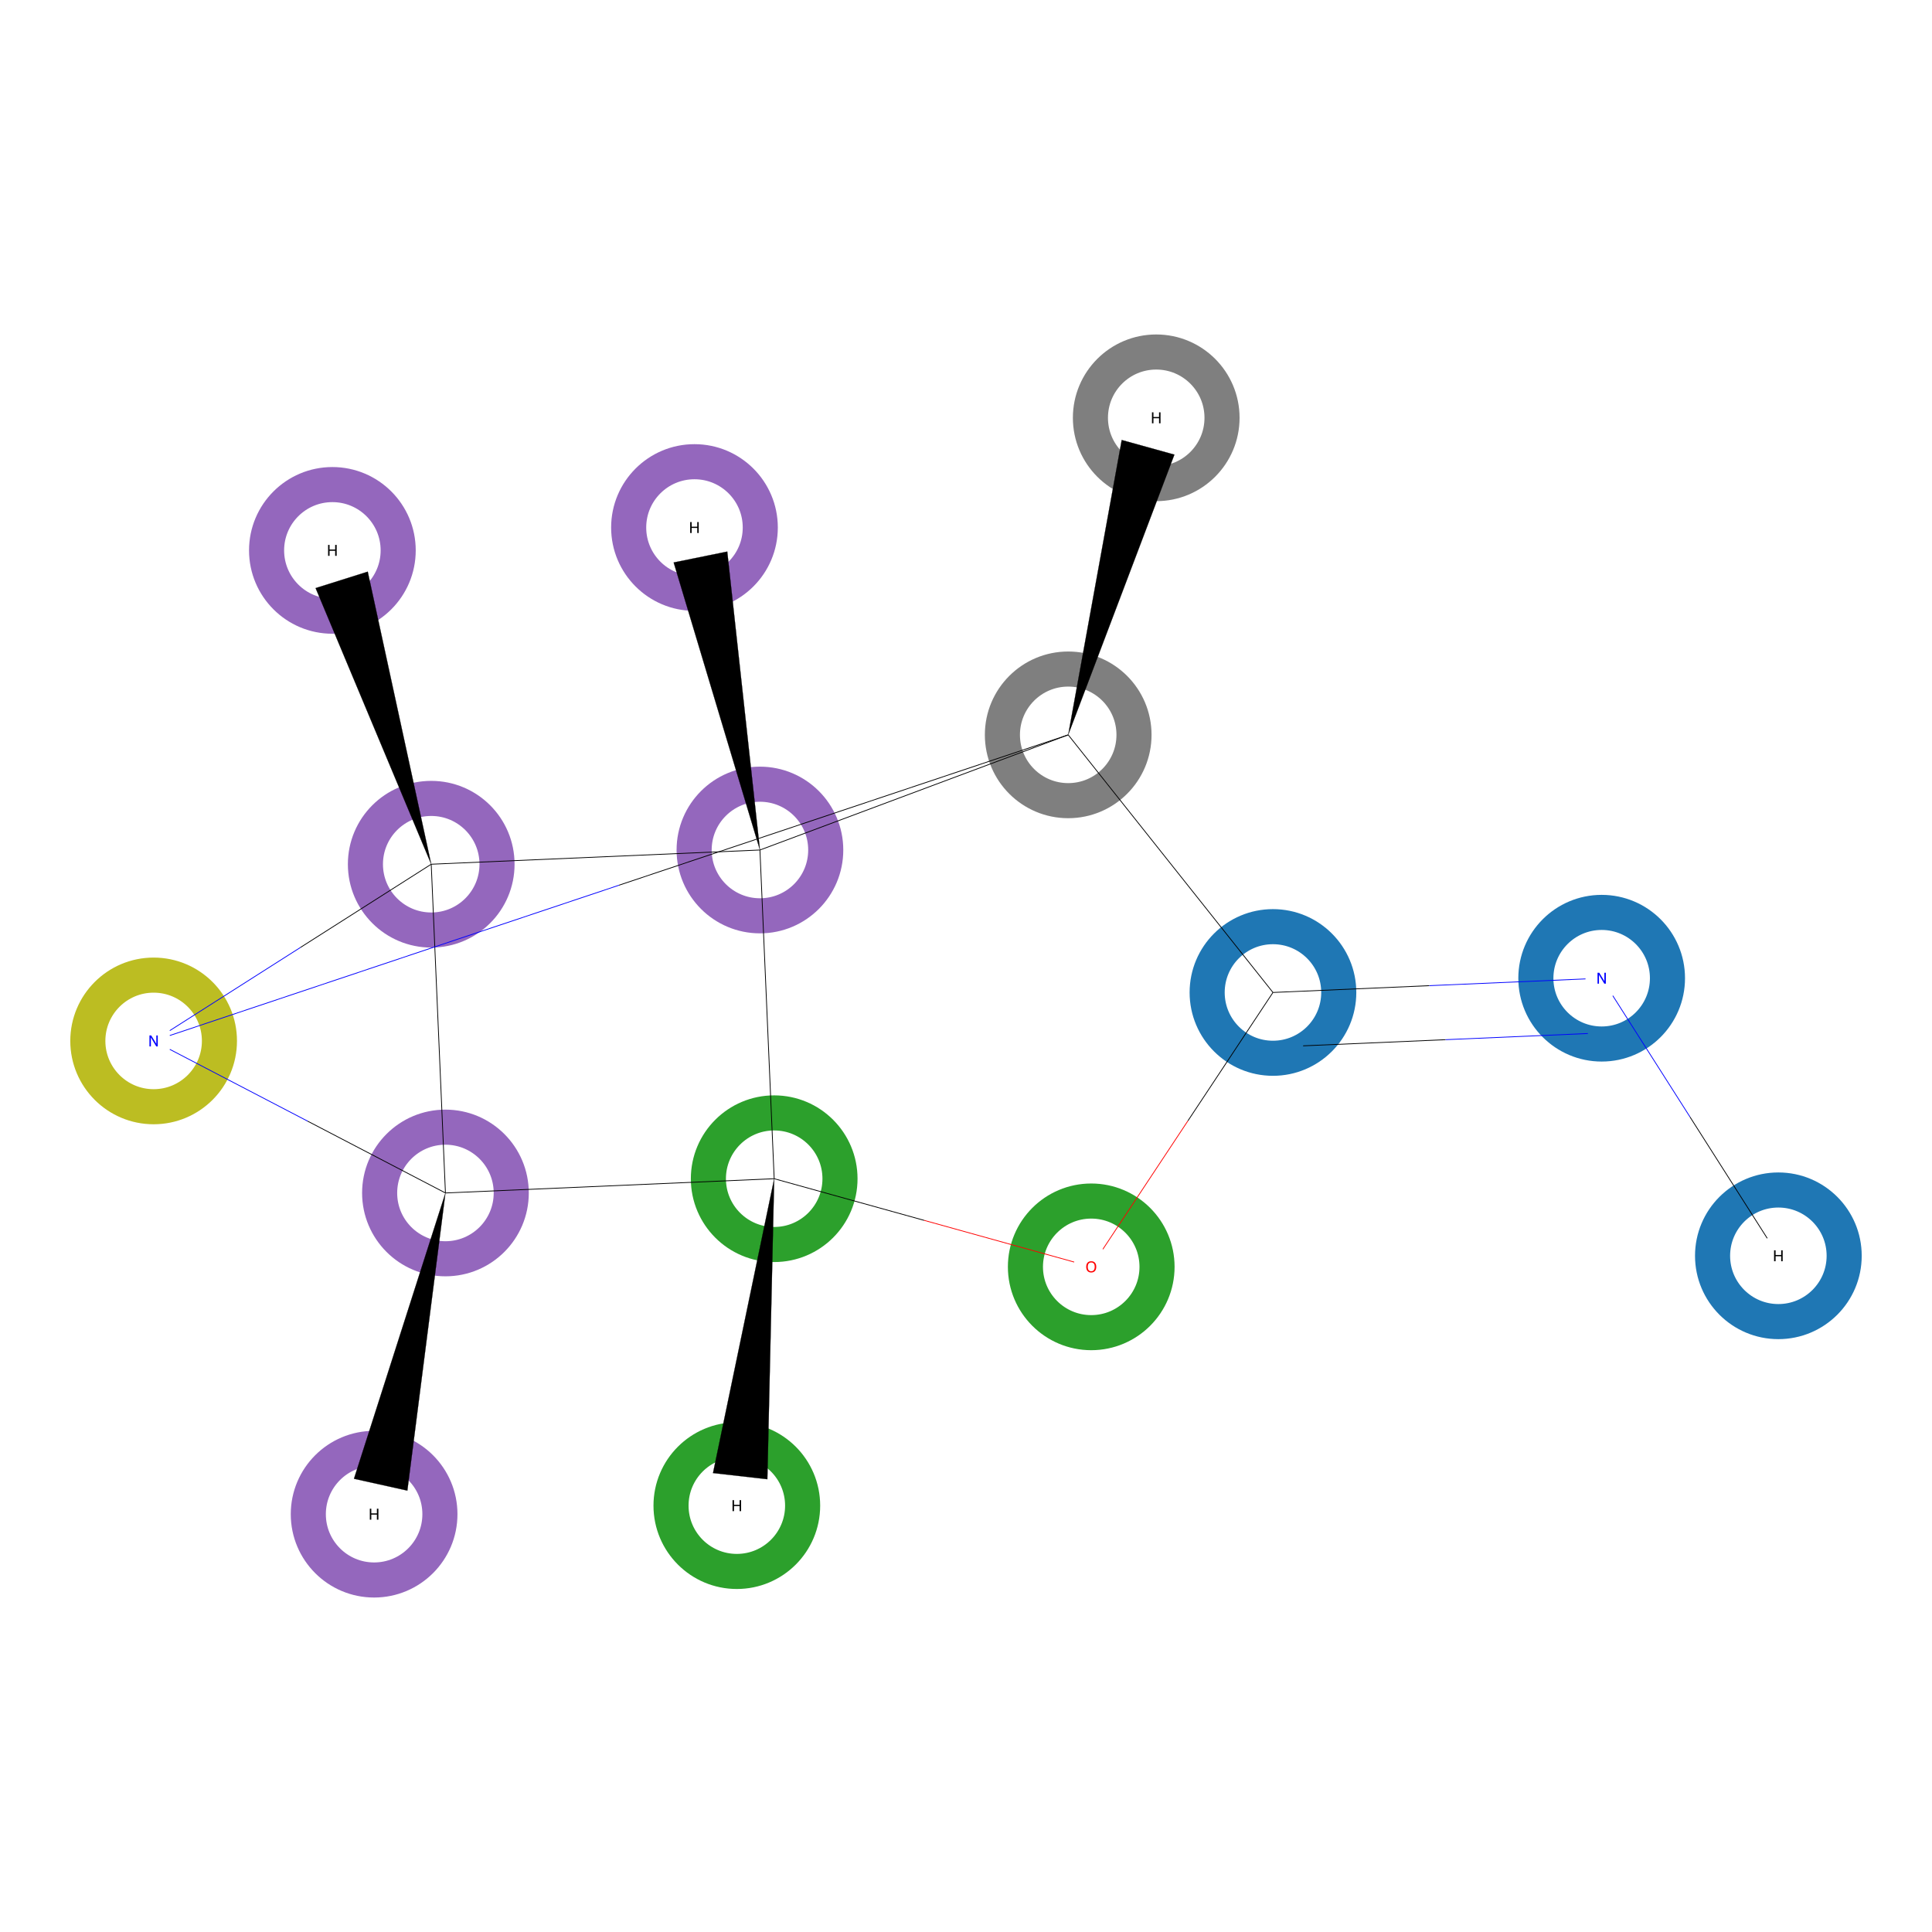 <?xml version='1.0' encoding='iso-8859-1'?>
<svg version='1.1' baseProfile='full'
              xmlns='http://www.w3.org/2000/svg'
                      xmlns:rdkit='http://www.rdkit.org/xml'
                      xmlns:xlink='http://www.w3.org/1999/xlink'
                  xml:space='preserve'
width='5000px' height='5000px' viewBox='0 0 5000 5000'>
<!-- END OF HEADER -->
<rect style='opacity:1.0;fill:#FFFFFF;stroke:none' width='5000.0' height='5000.0' x='0.0' y='0.0'> </rect>
<ellipse cx='4145.1' cy='2531.6' rx='170.3' ry='170.3' class='atom-0'  style='fill:none;stroke:#1F77B4;stroke-width:90.8px;stroke-linecap:butt;stroke-linejoin:miter;stroke-opacity:1' />
<ellipse cx='3294.4' cy='2568.5' rx='170.3' ry='170.3' class='atom-1'  style='fill:none;stroke:#1F77B4;stroke-width:90.8px;stroke-linecap:butt;stroke-linejoin:miter;stroke-opacity:1' />
<ellipse cx='2824.1' cy='3278.6' rx='170.3' ry='170.3' class='atom-2'  style='fill:none;stroke:#2CA02C;stroke-width:90.8px;stroke-linecap:butt;stroke-linejoin:miter;stroke-opacity:1' />
<ellipse cx='2003.6' cy='3050.5' rx='170.3' ry='170.3' class='atom-3'  style='fill:none;stroke:#2CA02C;stroke-width:90.8px;stroke-linecap:butt;stroke-linejoin:miter;stroke-opacity:1' />
<ellipse cx='1152.8' cy='3087.4' rx='170.3' ry='170.3' class='atom-4'  style='fill:none;stroke:#9467BD;stroke-width:90.8px;stroke-linecap:butt;stroke-linejoin:miter;stroke-opacity:1' />
<ellipse cx='1116.0' cy='2236.6' rx='170.3' ry='170.3' class='atom-5'  style='fill:none;stroke:#9467BD;stroke-width:90.8px;stroke-linecap:butt;stroke-linejoin:miter;stroke-opacity:1' />
<ellipse cx='1966.7' cy='2199.8' rx='170.3' ry='170.3' class='atom-6'  style='fill:none;stroke:#9467BD;stroke-width:90.8px;stroke-linecap:butt;stroke-linejoin:miter;stroke-opacity:1' />
<ellipse cx='2764.5' cy='1901.8' rx='170.3' ry='170.3' class='atom-7'  style='fill:none;stroke:#7F7F7F;stroke-width:90.8px;stroke-linecap:butt;stroke-linejoin:miter;stroke-opacity:1' />
<ellipse cx='397.6' cy='2693.9' rx='170.3' ry='170.3' class='atom-8'  style='fill:none;stroke:#BCBD22;stroke-width:90.8px;stroke-linecap:butt;stroke-linejoin:miter;stroke-opacity:1' />
<ellipse cx='4602.4' cy='3250.0' rx='170.3' ry='170.3' class='atom-9'  style='fill:none;stroke:#1F77B4;stroke-width:90.8px;stroke-linecap:butt;stroke-linejoin:miter;stroke-opacity:1' />
<ellipse cx='1906.9' cy='3896.6' rx='170.3' ry='170.3' class='atom-10'  style='fill:none;stroke:#2CA02C;stroke-width:90.8px;stroke-linecap:butt;stroke-linejoin:miter;stroke-opacity:1' />
<ellipse cx='968.2' cy='3918.7' rx='170.3' ry='170.3' class='atom-11'  style='fill:none;stroke:#9467BD;stroke-width:90.8px;stroke-linecap:butt;stroke-linejoin:miter;stroke-opacity:1' />
<ellipse cx='860.2' cy='1424.4' rx='170.3' ry='170.3' class='atom-12'  style='fill:none;stroke:#9467BD;stroke-width:90.8px;stroke-linecap:butt;stroke-linejoin:miter;stroke-opacity:1' />
<ellipse cx='1797.3' cy='1365.2' rx='170.3' ry='170.3' class='atom-13'  style='fill:none;stroke:#9467BD;stroke-width:90.8px;stroke-linecap:butt;stroke-linejoin:miter;stroke-opacity:1' />
<ellipse cx='2992.3' cy='1081.3' rx='170.3' ry='170.3' class='atom-14'  style='fill:none;stroke:#7F7F7F;stroke-width:90.8px;stroke-linecap:butt;stroke-linejoin:miter;stroke-opacity:1' />
<path class='bond-0 atom-0 atom-1' d='M 4103.3,2533.4 L 3698.8,2550.9' style='fill:none;fill-rule:evenodd;stroke:#0000FF;stroke-width:2.0px;stroke-linecap:butt;stroke-linejoin:miter;stroke-opacity:1' />
<path class='bond-0 atom-0 atom-1' d='M 3698.8,2550.9 L 3294.4,2568.5' style='fill:none;fill-rule:evenodd;stroke:#000000;stroke-width:2.0px;stroke-linecap:butt;stroke-linejoin:miter;stroke-opacity:1' />
<path class='bond-0 atom-0 atom-1' d='M 4109.4,2674.7 L 3740.9,2690.7' style='fill:none;fill-rule:evenodd;stroke:#0000FF;stroke-width:2.0px;stroke-linecap:butt;stroke-linejoin:miter;stroke-opacity:1' />
<path class='bond-0 atom-0 atom-1' d='M 3740.9,2690.7 L 3372.5,2706.6' style='fill:none;fill-rule:evenodd;stroke:#000000;stroke-width:2.0px;stroke-linecap:butt;stroke-linejoin:miter;stroke-opacity:1' />
<path class='bond-1 atom-0 atom-9' d='M 4173.9,2576.9 L 4373.8,2890.8' style='fill:none;fill-rule:evenodd;stroke:#0000FF;stroke-width:2.0px;stroke-linecap:butt;stroke-linejoin:miter;stroke-opacity:1' />
<path class='bond-1 atom-0 atom-9' d='M 4373.8,2890.8 L 4573.6,3204.7' style='fill:none;fill-rule:evenodd;stroke:#000000;stroke-width:2.0px;stroke-linecap:butt;stroke-linejoin:miter;stroke-opacity:1' />
<path class='bond-2 atom-1 atom-2' d='M 3294.4,2568.5 L 3074.3,2900.7' style='fill:none;fill-rule:evenodd;stroke:#000000;stroke-width:2.0px;stroke-linecap:butt;stroke-linejoin:miter;stroke-opacity:1' />
<path class='bond-2 atom-1 atom-2' d='M 3074.3,2900.7 L 2854.2,3233.0' style='fill:none;fill-rule:evenodd;stroke:#FF0000;stroke-width:2.0px;stroke-linecap:butt;stroke-linejoin:miter;stroke-opacity:1' />
<path class='bond-3 atom-1 atom-7' d='M 3294.4,2568.5 L 2764.5,1901.8' style='fill:none;fill-rule:evenodd;stroke:#000000;stroke-width:2.0px;stroke-linecap:butt;stroke-linejoin:miter;stroke-opacity:1' />
<path class='bond-4 atom-2 atom-3' d='M 2780.0,3266.2 L 2391.8,3158.3' style='fill:none;fill-rule:evenodd;stroke:#FF0000;stroke-width:2.0px;stroke-linecap:butt;stroke-linejoin:miter;stroke-opacity:1' />
<path class='bond-4 atom-2 atom-3' d='M 2391.8,3158.3 L 2003.6,3050.5' style='fill:none;fill-rule:evenodd;stroke:#000000;stroke-width:2.0px;stroke-linecap:butt;stroke-linejoin:miter;stroke-opacity:1' />
<path class='bond-5 atom-3 atom-4' d='M 2003.6,3050.5 L 1152.8,3087.4' style='fill:none;fill-rule:evenodd;stroke:#000000;stroke-width:2.0px;stroke-linecap:butt;stroke-linejoin:miter;stroke-opacity:1' />
<path class='bond-6 atom-3 atom-6' d='M 2003.6,3050.5 L 1966.7,2199.8' style='fill:none;fill-rule:evenodd;stroke:#000000;stroke-width:2.0px;stroke-linecap:butt;stroke-linejoin:miter;stroke-opacity:1' />
<path class='bond-7 atom-3 atom-10' d='M 2003.6,3050.5 L 1985.9,3828.2 L 1845.3,3812.2 Z' style='fill:#000000;fill-rule:evenodd;fill-opacity:1;stroke:#000000;stroke-width:0.5px;stroke-linecap:butt;stroke-linejoin:miter;stroke-opacity:1;' />
<path class='bond-8 atom-4 atom-5' d='M 1152.8,3087.4 L 1116.0,2236.6' style='fill:none;fill-rule:evenodd;stroke:#000000;stroke-width:2.0px;stroke-linecap:butt;stroke-linejoin:miter;stroke-opacity:1' />
<path class='bond-9 atom-4 atom-8' d='M 1152.8,3087.4 L 796.1,2901.5' style='fill:none;fill-rule:evenodd;stroke:#000000;stroke-width:2.0px;stroke-linecap:butt;stroke-linejoin:miter;stroke-opacity:1' />
<path class='bond-9 atom-4 atom-8' d='M 796.1,2901.5 L 439.4,2715.7' style='fill:none;fill-rule:evenodd;stroke:#0000FF;stroke-width:2.0px;stroke-linecap:butt;stroke-linejoin:miter;stroke-opacity:1' />
<path class='bond-10 atom-4 atom-11' d='M 1152.8,3087.4 L 1054.2,3857.6 L 916.1,3827.0 Z' style='fill:#000000;fill-rule:evenodd;fill-opacity:1;stroke:#000000;stroke-width:0.5px;stroke-linecap:butt;stroke-linejoin:miter;stroke-opacity:1;' />
<path class='bond-11 atom-5 atom-6' d='M 1116.0,2236.6 L 1966.7,2199.8' style='fill:none;fill-rule:evenodd;stroke:#000000;stroke-width:2.0px;stroke-linecap:butt;stroke-linejoin:miter;stroke-opacity:1' />
<path class='bond-12 atom-5 atom-8' d='M 1116.0,2236.6 L 777.7,2451.9' style='fill:none;fill-rule:evenodd;stroke:#000000;stroke-width:2.0px;stroke-linecap:butt;stroke-linejoin:miter;stroke-opacity:1' />
<path class='bond-12 atom-5 atom-8' d='M 777.7,2451.9 L 439.4,2667.2' style='fill:none;fill-rule:evenodd;stroke:#0000FF;stroke-width:2.0px;stroke-linecap:butt;stroke-linejoin:miter;stroke-opacity:1' />
<path class='bond-13 atom-5 atom-12' d='M 1116.0,2236.6 L 816.8,1522.0 L 951.7,1479.5 Z' style='fill:#000000;fill-rule:evenodd;fill-opacity:1;stroke:#000000;stroke-width:0.5px;stroke-linecap:butt;stroke-linejoin:miter;stroke-opacity:1;' />
<path class='bond-14 atom-6 atom-7' d='M 1966.7,2199.8 L 2764.5,1901.8' style='fill:none;fill-rule:evenodd;stroke:#000000;stroke-width:2.0px;stroke-linecap:butt;stroke-linejoin:miter;stroke-opacity:1' />
<path class='bond-15 atom-6 atom-13' d='M 1966.7,2199.8 L 1743.5,1455.7 L 1882.1,1427.5 Z' style='fill:#000000;fill-rule:evenodd;fill-opacity:1;stroke:#000000;stroke-width:0.5px;stroke-linecap:butt;stroke-linejoin:miter;stroke-opacity:1;' />
<path class='bond-16 atom-7 atom-8' d='M 2764.5,1901.8 L 1602.0,2290.9' style='fill:none;fill-rule:evenodd;stroke:#000000;stroke-width:2.0px;stroke-linecap:butt;stroke-linejoin:miter;stroke-opacity:1' />
<path class='bond-16 atom-7 atom-8' d='M 1602.0,2290.9 L 439.4,2679.9' style='fill:none;fill-rule:evenodd;stroke:#0000FF;stroke-width:2.0px;stroke-linecap:butt;stroke-linejoin:miter;stroke-opacity:1' />
<path class='bond-17 atom-7 atom-14' d='M 2764.5,1901.8 L 2903.0,1138.8 L 3039.3,1176.6 Z' style='fill:#000000;fill-rule:evenodd;fill-opacity:1;stroke:#000000;stroke-width:0.5px;stroke-linecap:butt;stroke-linejoin:miter;stroke-opacity:1;' />
<path class='atom-0' d='M 4138.9 2517.5
L 4148.1 2532.5
Q 4149.1 2533.9, 4150.5 2536.6
Q 4152.0 2539.3, 4152.1 2539.5
L 4152.1 2517.5
L 4155.9 2517.5
L 4155.9 2545.8
L 4152.0 2545.8
L 4142.0 2529.4
Q 4140.9 2527.5, 4139.6 2525.3
Q 4138.4 2523.1, 4138.1 2522.4
L 4138.1 2545.8
L 4134.4 2545.8
L 4134.4 2517.5
L 4138.9 2517.5
' fill='#0000FF'/>
<path class='atom-2' d='M 2811.1 3278.5
Q 2811.1 3271.7, 2814.4 3267.9
Q 2817.8 3264.1, 2824.1 3264.1
Q 2830.4 3264.1, 2833.7 3267.9
Q 2837.1 3271.7, 2837.1 3278.5
Q 2837.1 3285.4, 2833.7 3289.3
Q 2830.3 3293.2, 2824.1 3293.2
Q 2817.8 3293.2, 2814.4 3289.3
Q 2811.1 3285.4, 2811.1 3278.5
M 2824.1 3290.0
Q 2828.4 3290.0, 2830.7 3287.1
Q 2833.1 3284.2, 2833.1 3278.5
Q 2833.1 3272.9, 2830.7 3270.1
Q 2828.4 3267.3, 2824.1 3267.3
Q 2819.8 3267.3, 2817.4 3270.1
Q 2815.1 3272.9, 2815.1 3278.5
Q 2815.1 3284.2, 2817.4 3287.1
Q 2819.8 3290.0, 2824.1 3290.0
' fill='#FF0000'/>
<path class='atom-8' d='M 391.3 2679.7
L 400.6 2694.7
Q 401.5 2696.2, 403.0 2698.9
Q 404.5 2701.6, 404.6 2701.7
L 404.6 2679.7
L 408.3 2679.7
L 408.3 2708.1
L 404.4 2708.1
L 394.5 2691.7
Q 393.3 2689.7, 392.1 2687.5
Q 390.9 2685.3, 390.5 2684.7
L 390.5 2708.1
L 386.8 2708.1
L 386.8 2679.7
L 391.3 2679.7
' fill='#0000FF'/>
<path class='atom-9' d='M 4591.3 3235.8
L 4595.2 3235.8
L 4595.2 3247.9
L 4609.7 3247.9
L 4609.7 3235.8
L 4613.5 3235.8
L 4613.5 3264.1
L 4609.7 3264.1
L 4609.7 3251.1
L 4595.2 3251.1
L 4595.2 3264.1
L 4591.3 3264.1
L 4591.3 3235.8
' fill='#000000'/>
<path class='atom-10' d='M 1895.8 3882.4
L 1899.6 3882.4
L 1899.6 3894.5
L 1914.1 3894.5
L 1914.1 3882.4
L 1917.9 3882.4
L 1917.9 3910.8
L 1914.1 3910.8
L 1914.1 3897.7
L 1899.6 3897.7
L 1899.6 3910.8
L 1895.8 3910.8
L 1895.8 3882.4
' fill='#000000'/>
<path class='atom-11' d='M 957.1 3904.5
L 960.9 3904.5
L 960.9 3916.6
L 975.4 3916.6
L 975.4 3904.5
L 979.3 3904.5
L 979.3 3932.9
L 975.4 3932.9
L 975.4 3919.8
L 960.9 3919.8
L 960.9 3932.9
L 957.1 3932.9
L 957.1 3904.5
' fill='#000000'/>
<path class='atom-12' d='M 849.1 1410.2
L 852.9 1410.2
L 852.9 1422.2
L 867.4 1422.2
L 867.4 1410.2
L 871.3 1410.2
L 871.3 1438.5
L 867.4 1438.5
L 867.4 1425.4
L 852.9 1425.4
L 852.9 1438.5
L 849.1 1438.5
L 849.1 1410.2
' fill='#000000'/>
<path class='atom-13' d='M 1786.2 1351.1
L 1790.0 1351.1
L 1790.0 1363.1
L 1804.5 1363.1
L 1804.5 1351.1
L 1808.3 1351.1
L 1808.3 1379.4
L 1804.5 1379.4
L 1804.5 1366.3
L 1790.0 1366.3
L 1790.0 1379.4
L 1786.2 1379.4
L 1786.2 1351.1
' fill='#000000'/>
<path class='atom-14' d='M 2981.3 1067.1
L 2985.1 1067.1
L 2985.1 1079.2
L 2999.6 1079.2
L 2999.6 1067.1
L 3003.4 1067.1
L 3003.4 1095.5
L 2999.6 1095.5
L 2999.6 1082.4
L 2985.1 1082.4
L 2985.1 1095.5
L 2981.3 1095.5
L 2981.3 1067.1
' fill='#000000'/>
</svg>
